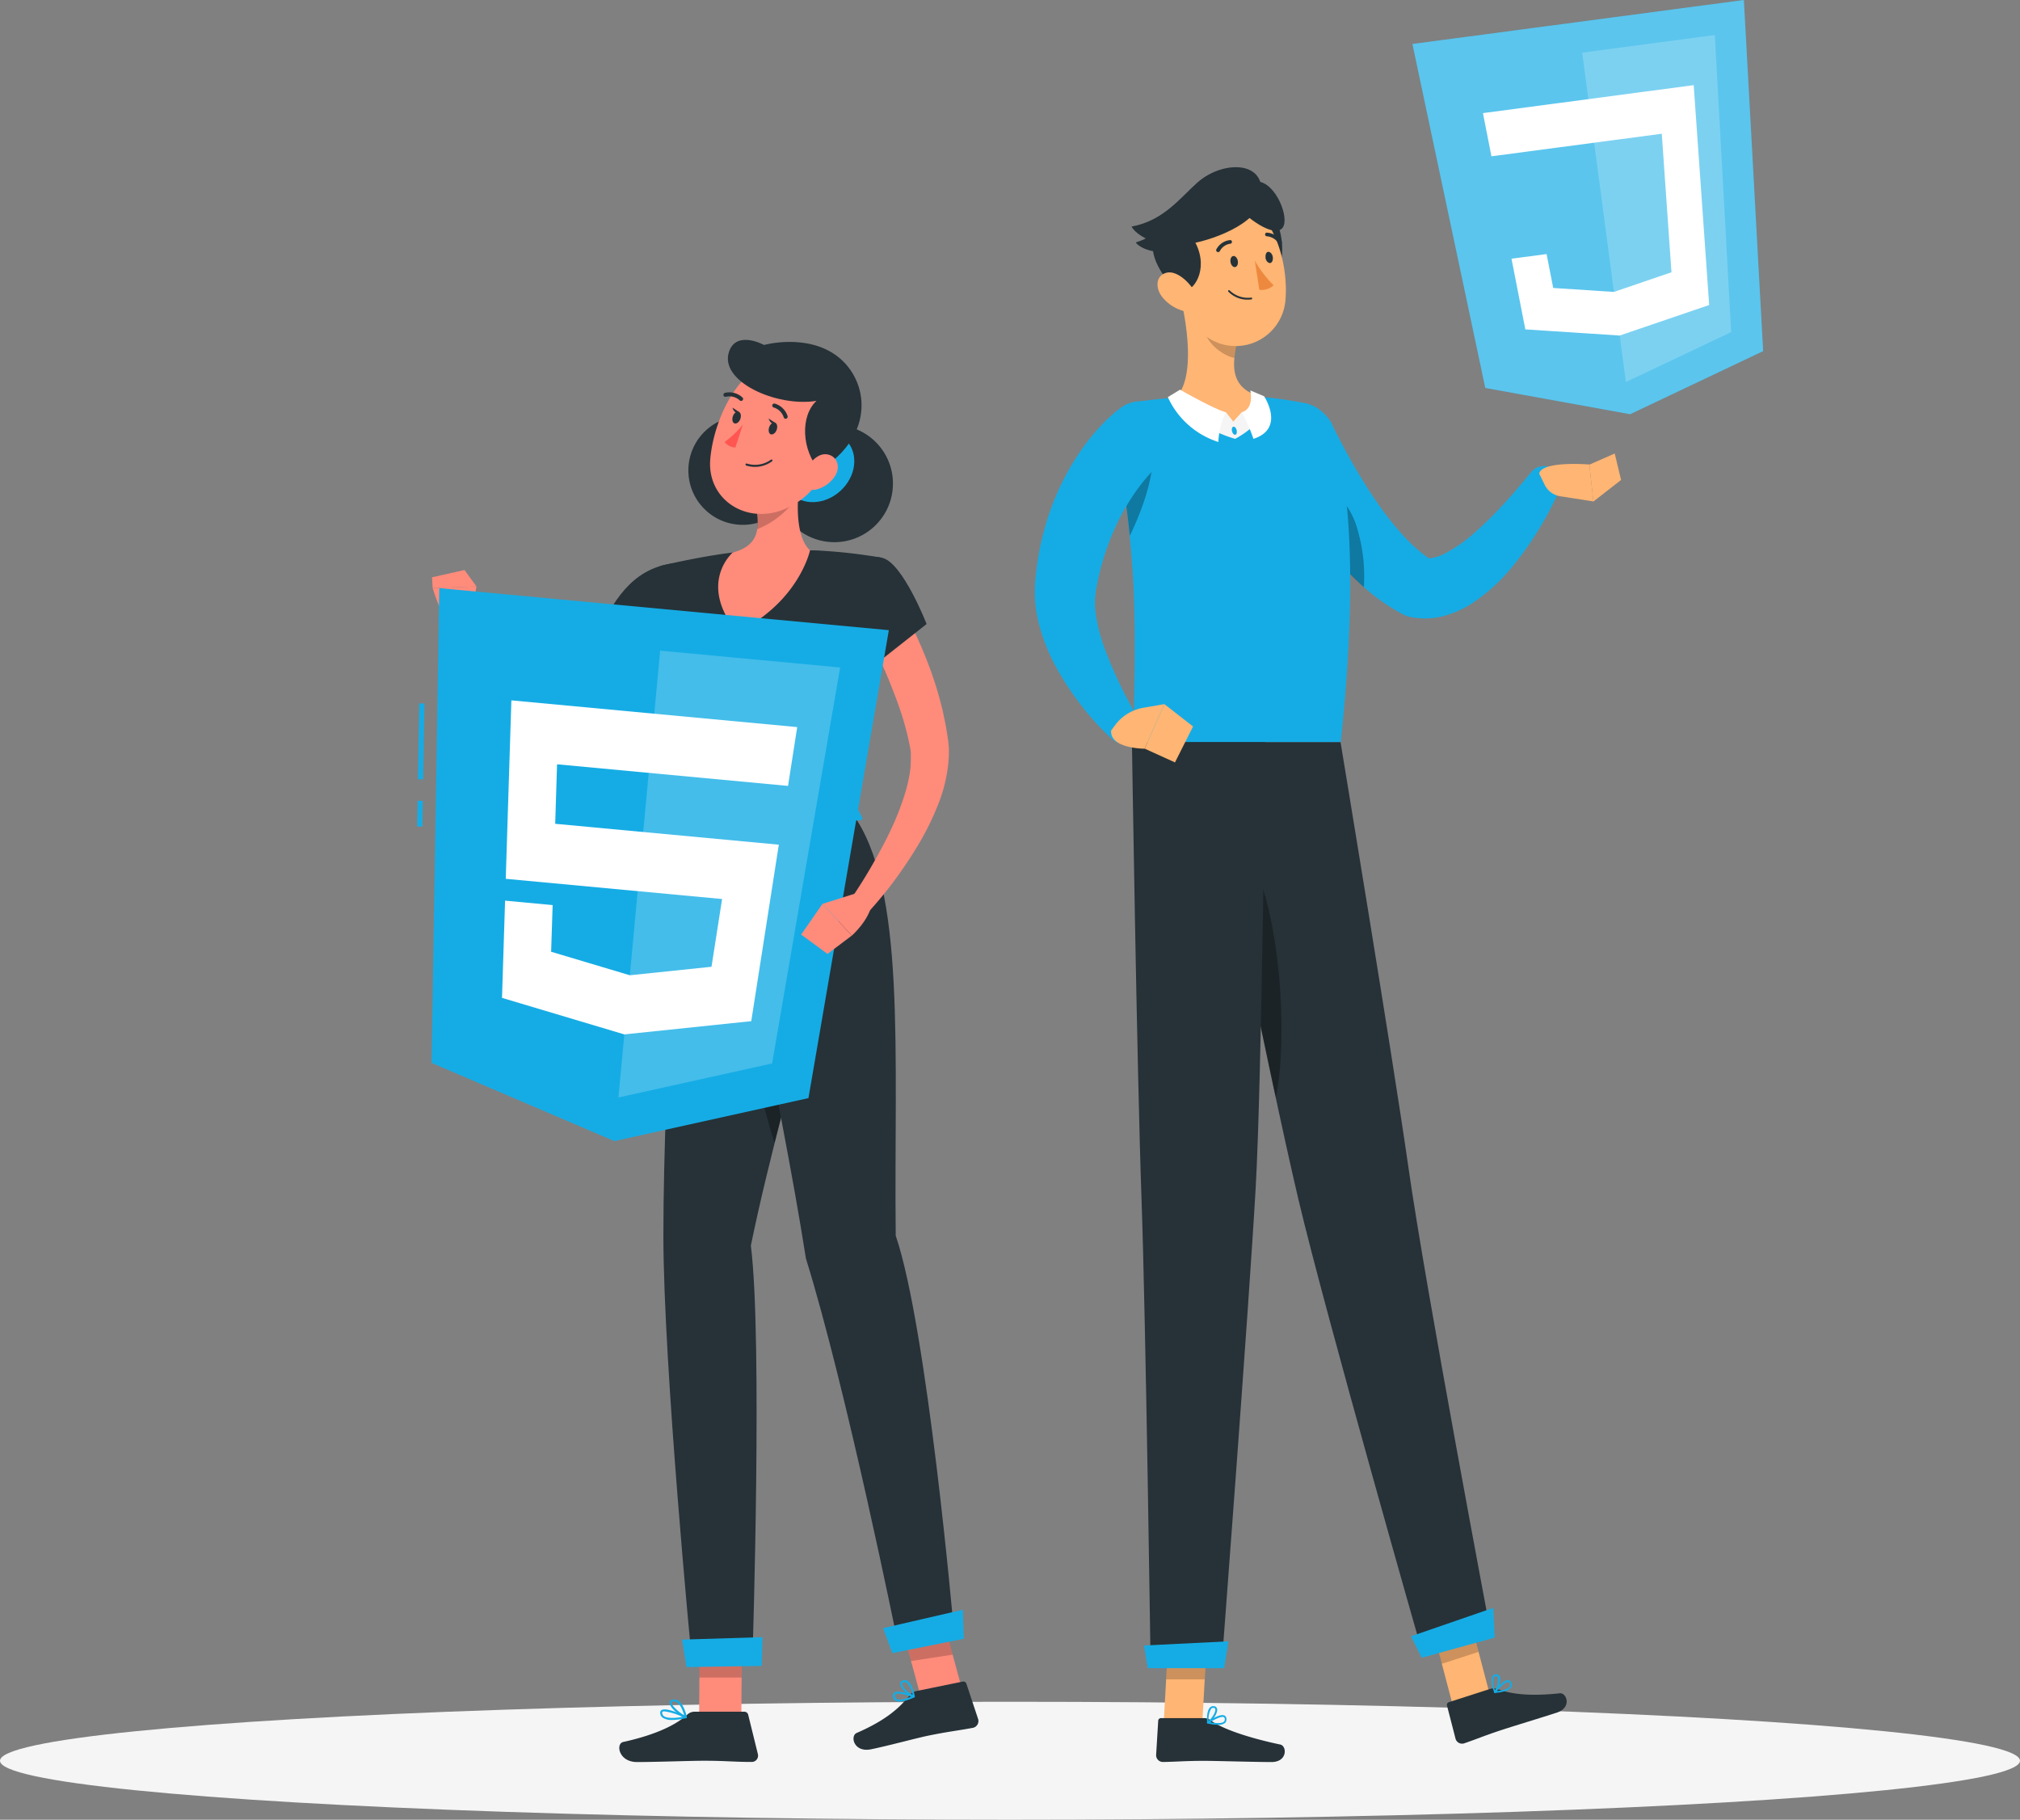 <svg xmlns="http://www.w3.org/2000/svg" width="823.75" height="741.923" viewBox="0 0 823.75 741.923">
  <rect x="0" y="0" width="823.75" height="741.923" fill="#808080" stroke="none"/>
  <g id="Static_assets-rafiki_1_" data-name="Static assets-rafiki (1)" transform="translate(-56.11 -78.3)">
    <g id="freepik--Shadow--inject-42" transform="translate(56.11 772.13)">
      <ellipse id="freepik--path--inject-42" cx="411.875" cy="24.047" rx="411.875" ry="24.047" fill="#f5f5f5"/>
    </g>
    <g id="freepik--character-1--inject-42" transform="translate(226.229 216.871)">
      <circle id="Ellipse_95" data-name="Ellipse 95" cx="23.898" cy="23.898" r="23.898" transform="translate(146.228 34.685)" fill="#263238"/>
      <path id="Path_274" data-name="Path 274" d="M229.952,185.287c-6.373,5.842-15.571,6.2-20.52.786s-3.824-14.594,2.549-20.351,15.571-6.2,20.52-.786S236.325,179.445,229.952,185.287Z" transform="translate(-57.319 -123.751)" fill="#15ace5"/>
      <circle id="Ellipse_96" data-name="Ellipse 96" cx="22.199" cy="22.199" r="22.199" transform="translate(101.397 53.219) rotate(-45)" fill="#263238"/>
      <path id="Path_275" data-name="Path 275" d="M238.167,197.026a190.033,190.033,0,0,1-7.9,17.716,189.377,189.377,0,0,1-9.5,16.8A148.313,148.313,0,0,1,209.426,247.5q-3.123,3.824-6.606,7.456c-1.147,1.232-2.358,2.4-3.59,3.569-.595.595-1.253,1.147-1.869,1.721l-.956.871a18.774,18.774,0,0,1-2,1.487,13.469,13.469,0,0,1-5.226,1.975,13.746,13.746,0,0,1-4.992-.17,18.565,18.565,0,0,1-6.67-2.931,42.721,42.721,0,0,1-7.945-7.393,116.572,116.572,0,0,1-11.046-15.635,247.664,247.664,0,0,1-16.378-33.16l7.8-3.972c3.08,5.035,6.245,10.154,9.517,15.1s6.543,9.9,10.027,14.573a113.8,113.8,0,0,0,10.855,13.086,27.787,27.787,0,0,0,5.587,4.525,3.824,3.824,0,0,0,1.614.616H187.1a2.422,2.422,0,0,0-.935.3h-.149l.744-.743c.489-.489,1-.956,1.466-1.487q1.466-1.508,2.868-3.123c1.869-2.124,3.675-4.376,5.374-6.713,3.441-4.652,6.628-9.58,9.665-14.636s5.778-10.345,8.5-15.656,5.162-10.876,7.308-16.038Z" transform="translate(-129.496 -90.031)" fill="#ff8b7b"/>
      <path id="Path_276" data-name="Path 276" d="M217.79,207.976c-2.507,4.992-9.9,13.617-15.7,19.989-4.249,4.567-7.5,7.987-7.5,7.987l-2.57-2.124L170.78,215.517c6.118-12.958,13.787-26.745,30.59-29.018C211.863,184.991,222.23,199.1,217.79,207.976Z" transform="translate(-97.308 -95.351)" fill="#263238"/>
      <path id="Path_277" data-name="Path 277" d="M190.849,211.509c-4.249,4.567-7.5,7.987-7.5,7.987l-2.57-2.124c2.124-5.226,5.757-13.319,9.814-16.272A24.493,24.493,0,0,1,190.849,211.509Z" transform="translate(-86.066 -78.81)" opacity="0.3"/>
      <path id="Path_278" data-name="Path 278" d="M154.38,205.5l2.655-14.636-17.865.68s3.484,11.79,8.115,16.994Z" transform="translate(-132.847 -90.323)" fill="#ff8b7b"/>
      <path id="Path_279" data-name="Path 279" d="M152.3,187.7l-13.255,2.974.276,4.418,17.865-.68Z" transform="translate(-132.993 -93.876)" fill="#ff8b7b"/>
      <path id="Path_280" data-name="Path 280" d="M207.538,429.269l-17.228,1.615.3-39.3,17.228-1.614Z" transform="translate(-75.351 133.531)" fill="#ff8b7b"/>
      <path id="Path_281" data-name="Path 281" d="M255.841,424.881l-16.973,2.592L228.48,389.193l16.973-2.613Z" transform="translate(-32.438 129.72)" fill="#ff8b7b"/>
      <path id="Path_282" data-name="Path 282" d="M245.537,404.936l18.927-3.866a1.275,1.275,0,0,1,1.529.871l4.8,14.445a2.825,2.825,0,0,1-2.124,3.526c-6.628,1.232-9.857,1.487-18.184,3.186-5.12,1.062-16.314,4.121-23.367,5.565s-8.667-5.438-5.842-6.67c12.746-5.523,17.908-10.834,21.689-15.465a4.525,4.525,0,0,1,2.57-1.593Z" transform="translate(-42.017 145.968)" fill="#263238"/>
      <path id="Path_283" data-name="Path 283" d="M205.657,406.83h20.329a1.614,1.614,0,0,1,1.572,1.232l3.951,16.038a2.571,2.571,0,0,1-2.549,3.208c-7.159,0-10.621-.489-19.458-.489-5.481,0-19.692.531-27.254.531s-8.752-7.5-5.672-8.179c13.829-3.038,21.88-7.223,26.235-11.237A4.249,4.249,0,0,1,205.657,406.83Z" transform="translate(-92.568 152.486)" fill="#263238"/>
      <path id="Path_284" data-name="Path 284" d="M190.54,391.584l-.17,20.266H207.6l.17-21.88Z" transform="translate(-75.284 133.531)" opacity="0.2"/>
      <path id="Path_285" data-name="Path 285" d="M245.474,386.59l-16.994,2.592,5.353,19.734,16.994-2.592Z" transform="translate(-32.438 129.731)" opacity="0.2"/>
      <path id="Path_286" data-name="Path 286" d="M261.955,291.081l-69.442,1.933c-16.314-99.841-8.625-102.645-8.625-102.645s11.917-2.889,23.919-4.695c1.827-.276,3.654-.531,5.438-.743a220.751,220.751,0,0,1,31.546-.892c1.551,0,3.1,0,4.652.149A211.176,211.176,0,0,1,274.3,187.1c-2.847,12.342-5.12,22.836-6.883,32.013-2.294,11.96-3.781,21.625-4.673,30.1a260.3,260.3,0,0,0-.786,41.869Z" transform="translate(-84.607 -98.223)" fill="#263238"/>
      <path id="Path_287" data-name="Path 287" d="M221.23,235.4c-3.356-10.43-2.847-32.161,1.02-39.278L225.9,205.3C223.609,217.257,222.122,226.922,221.23,235.4Z" transform="translate(-43.095 -84.409)" opacity="0.3"/>
      <path id="Path_288" data-name="Path 288" d="M226.544,176.858c-.446,8.5.446,17.377,4.886,21.476,0,0-4.461,21.052-29.74,33.436-16.251-20.181-1.763-32.565-1.763-32.565,11.322-3.016,11.535-10.621,8.5-22.942l8.964-3.7a5.459,5.459,0,0,1,9.156,4.291Z" transform="translate(-71.225 -112.518)" fill="#ff8b7b"/>
      <path id="Path_289" data-name="Path 289" d="M209.767,172.577a5.438,5.438,0,0,1,9.134,3.505,35.624,35.624,0,0,1-16.676,13.659,36.664,36.664,0,0,0-1.466-13.468Z" transform="translate(-63.603 -112.528)" opacity="0.2"/>
      <path id="Path_290" data-name="Path 290" d="M244.8,178.534c-6.373,15.932-8.6,22.793-19.437,28.678-16.314,8.858-34.307-1.784-32.863-19.118,1.3-15.613,11.344-39.044,29.209-40.786A22.517,22.517,0,0,1,244.8,178.534Z" transform="translate(-72.977 -139.43)" fill="#ff8b7b"/>
      <path id="Path_291" data-name="Path 291" d="M231.976,168.4c-16.378,2.655-40.149-8.093-35.56-20.329,3.165-8.5,14.169-2.464,14.169-2.464s17.61-4.907,30.08,4.758,15.741,31.864-7.435,46.373C225.922,188.541,225.263,174.606,231.976,168.4Z" transform="translate(-69.136 -143.532)" fill="#263238"/>
      <path id="Path_292" data-name="Path 292" d="M223.316,174.148a12.851,12.851,0,0,1-7.711,5.693c-4.249,1.062-6.139-2.74-4.758-6.649,1.232-3.526,4.95-8.327,9.113-7.647S225.419,170.664,223.316,174.148Z" transform="translate(-52.765 -118.858)" fill="#ff8b7b"/>
      <path id="Path_293" data-name="Path 293" d="M190.98,236.2s-7.52,103.473-7.52,170.367c0,53.107,11.514,172.279,11.514,172.279l24.875-2.464s4.1-127.839-.722-165.693c15.359-74.817,43.441-145.98,27.616-176.315Z" transform="translate(-83.053 -41.406)" fill="#263238"/>
      <path id="Path_294" data-name="Path 294" d="M219.849,392.52l-32.8,1,1.784,11.195,30.674-.467Z" transform="translate(-79.016 136.398)" fill="#15ace5"/>
      <path id="Path_295" data-name="Path 295" d="M211.821,256.946l-8.157,9.092c-7.8,23.2-2.634,55.4,6.67,85.29,9.5-37.663,19.522-72.416,22.05-98.97V250Z" transform="translate(-64.616 -23.833)" opacity="0.3"/>
      <path id="Path_296" data-name="Path 296" d="M194.13,236.018S219.3,350.113,229.584,415.944c16.527,53.107,37.217,155.5,37.217,155.5l22.963-5.481s-10.621-121.445-23.558-159.32c-.744-74.838,4.461-141.944-17.8-172.3Z" transform="translate(-71.057 -41.439)" fill="#263238"/>
      <path id="Path_297" data-name="Path 297" d="M229.4,404.934l29.145-5.842-.382-11.832-32.523,7.5Z" transform="translate(-35.631 130.484)" fill="#15ace5"/>
      <path id="Path_298" data-name="Path 298" d="M258.62,232.654l3.144,6.118c.234.489-.34,1-1.126,1.02l-72.863,2.018c-.616,0-1.147-.276-1.168-.659l-.637-6.2c0-.425.51-.807,1.19-.828l70.335-1.954A1.19,1.19,0,0,1,258.62,232.654Z" transform="translate(-80.231 -43.896)" fill="#15ace5"/>
      <path id="Path_299" data-name="Path 299" d="M216.585,240.922h1.869c.382,0,.659-.212.637-.446l-.871-8.051c0-.234-.361-.425-.744-.4h-1.869c-.382,0-.658.212-.637.446l.871,8.051C215.884,240.752,216.2,240.943,216.585,240.922Z" transform="translate(-47.627 -44.049)" fill="#263238"/>
      <path id="Path_300" data-name="Path 300" d="M190.175,241.711h1.869c.382,0,.659-.212.637-.446l-.871-8.051c0-.234-.361-.4-.743-.4H189.2c-.382,0-.659.212-.637.446l.871,8.051A.923.923,0,0,0,190.175,241.711Z" transform="translate(-77.319 -43.16)" fill="#263238"/>
      <path id="Path_301" data-name="Path 301" d="M203.375,241.3h1.891c.361,0,.659-.212.637-.467l-.892-8.03c0-.234-.34-.425-.722-.425H202.4c-.361,0-.659.212-.637.446l.892,8.051C202.674,241.132,202.993,241.323,203.375,241.3Z" transform="translate(-62.479 -43.643)" fill="#263238"/>
      <path id="Path_302" data-name="Path 302" d="M206.96,162.293c-.425,1.317-1.466,2.124-2.337,1.933s-1.19-1.551-.765-2.868,1.466-2.124,2.337-1.933S207.385,160.975,206.96,162.293Z" transform="translate(-60.329 -125.696)" fill="#263238"/>
      <path id="Path_303" data-name="Path 303" d="M199.993,160.185c-.446,1.338-1.487,2.124-2.337,1.933s-1.211-1.529-.765-2.868,1.466-2.124,2.315-1.912S200.418,158.783,199.993,160.185Z" transform="translate(-68.168 -128.049)" fill="#263238"/>
      <path id="Path_304" data-name="Path 304" d="M199.557,158.4l-2.847-1.869S197.517,159.5,199.557,158.4Z" transform="translate(-68.156 -128.919)" fill="#263238"/>
      <path id="Path_305" data-name="Path 305" d="M202.645,159.81a38.468,38.468,0,0,1-7.435,7.031,5.757,5.757,0,0,0,4.4,2.273Z" transform="translate(-69.842 -125.231)" fill="#ff5652"/>
      <path id="Path_306" data-name="Path 306" d="M199.366,168.861a.4.4,0,0,1-.127-.425.446.446,0,0,1,.531-.276,11.089,11.089,0,0,0,9.793-1.551.4.4,0,1,1,.51.616,11.769,11.769,0,0,1-10.621,1.721Z" transform="translate(-65.332 -117.734)" fill="#263238"/>
      <path id="Path_307" data-name="Path 307" d="M209.289,161.76a.807.807,0,0,1-.234-.34,6.161,6.161,0,0,0-4.079-4.057.807.807,0,0,1-.595-.977.85.85,0,0,1,1-.616,7.8,7.8,0,0,1,5.226,5.1.85.85,0,0,1-.51,1.041.786.786,0,0,1-.807-.149Z" transform="translate(-59.556 -129.795)" fill="#263238"/>
      <path id="Path_308" data-name="Path 308" d="M195.007,154.894v-.149a.828.828,0,0,1,.659-.956,7.9,7.9,0,0,1,7.1,1.933.807.807,0,0,1,0,1.147.828.828,0,0,1-1.147,0,6.224,6.224,0,0,0-5.629-1.466A.828.828,0,0,1,195.007,154.894Z" transform="translate(-70.085 -132.211)" fill="#263238"/>
      <path id="Path_309" data-name="Path 309" d="M228.779,406.759l-.234-.127a2.124,2.124,0,0,1-1.041-1.976,1.36,1.36,0,0,1,.595-1.275c1.806-1.3,7.5.956,8.136,1.211a.382.382,0,0,1,.255.361.425.425,0,0,1-.255.382C234.238,406.249,230.691,407.609,228.779,406.759ZM235,405c-2.294-.829-5.5-1.636-6.373-.977a.616.616,0,0,0-.234.574,1.487,1.487,0,0,0,.658,1.338c.892.595,3.123.255,5.884-.935Z" transform="translate(-33.544 148.16)" fill="#15ace5"/>
      <path id="Path_310" data-name="Path 310" d="M233.934,407.636c-1.869-.85-5.056-3.548-5.013-5.374a1.466,1.466,0,0,1,1.147-1.381,2.124,2.124,0,0,1,1.784.191c2.124,1.232,3,6.054,3.038,6.267a.467.467,0,0,1-.149.382.446.446,0,0,1-.4,0Zm-2.655-5.948a1.4,1.4,0,0,0-.977,0c-.489.17-.574.425-.574.616,0,1.19,2.358,3.526,4.249,4.461a8.943,8.943,0,0,0-2.485-4.95Z" transform="translate(-31.943 145.669)" fill="#15ace5"/>
      <path id="Path_311" data-name="Path 311" d="M187.759,410.686a6.692,6.692,0,0,1-3.951-.956,2.464,2.464,0,0,1-.956-1.954,1.211,1.211,0,0,1,.531-1.1c1.869-1.232,8.688,1.891,10.048,2.549a.4.4,0,0,1-.106.744,26.428,26.428,0,0,1-5.566.722Zm-3.144-3.505a1.465,1.465,0,0,0-.807.17.361.361,0,0,0-.149.382,1.721,1.721,0,0,0,.658,1.36c1.168.892,3.972,1,7.626.34a24.6,24.6,0,0,0-7.329-2.252Z" transform="translate(-83.741 151.987)" fill="#15ace5"/>
      <path id="Path_312" data-name="Path 312" d="M191.216,412.117h-.17c-2.252-.935-6.776-4.631-6.373-6.543,0-.425.382-.935,1.423-1.062,4.036-.489,5.544,6.84,5.608,7.159a.4.4,0,0,1-.149.382.445.445,0,0,1-.34.064Zm-4.865-6.861h-.276c-.425,0-.658.17-.68.361-.191,1.1,2.932,4.036,5.226,5.311-.489-1.742-1.848-5.672-4.27-5.672Z" transform="translate(-81.717 149.854)" fill="#15ace5"/>
      <path id="Path_313" data-name="Path 313" d="M206.507,160.478l-2.847-1.848S204.51,161.54,206.507,160.478Z" transform="translate(-60.342 -126.558)" fill="#263238"/>
      <path id="Path_314" data-name="Path 314" d="M235.457,190.59c1.827,2.762,3.293,5.247,4.78,7.9s2.889,5.289,4.249,7.987c2.655,5.4,5.077,10.919,7.222,16.591a146.56,146.56,0,0,1,5.459,17.483c.4,1.466.659,3.016,1,4.525s.637,3.016.871,4.567.51,2.974.722,4.695l.255,2.74v2.7a60.714,60.714,0,0,1-4.142,19.628,111.057,111.057,0,0,1-8.306,16.994,180.866,180.866,0,0,1-10.239,15.295,175.064,175.064,0,0,1-11.811,14.041L218.93,320.3c3.165-4.673,6.373-9.6,9.241-14.573s5.672-10.005,8.051-15.125a110.593,110.593,0,0,0,6.012-15.422,69.187,69.187,0,0,0,1.784-7.626,40.363,40.363,0,0,0,.467-7.222v-1.678l-.255-1.593c-.191-1.168-.552-2.613-.807-3.887s-.616-2.634-.977-3.951-.68-2.613-1.1-3.93c-1.551-5.226-3.569-10.345-5.608-15.465s-4.461-10.112-7.01-15.04c-1.232-2.464-2.528-4.907-3.866-7.329s-2.783-4.865-4.057-6.968Z" transform="translate(-43.175 -90.626)" fill="#ff8b7b"/>
      <path id="Path_315" data-name="Path 315" d="M235.315,185.626c8.327,2,18.056,26.978,18.056,26.978l-24.238,19.118s-14.063-20.5-12.215-31.482C218.491,190.852,224.715,183.1,235.315,185.626Z" transform="translate(-45.624 -96.751)" fill="#263238"/>
      <rect id="Rectangle_196" data-name="Rectangle 196" width="30.929" height="2.124" transform="matrix(0.017, -1, 1, 0.017, 0.31, 179.173)" fill="#15ace5"/>
      <rect id="Rectangle_197" data-name="Rectangle 197" width="10.515" height="2.124" transform="matrix(0.017, -1, 1, 0.017, 0, 198.419)" fill="#15ace5"/>
      <path id="Path_316" data-name="Path 316" d="M142.1,191.18,138.96,384.744l74.519,31.885L292.651,399.1l32.777-190.781Z" transform="translate(-133.083 -89.963)" fill="#15ace5"/>
      <path id="Path_317" data-name="Path 317" d="M191.845,203.18,174.83,385.358,237.5,371.486l27.743-161.445Z" transform="translate(-92.755 -76.472)" fill="#fff" opacity="0.2"/>
      <path id="Path_318" data-name="Path 318" d="M272.863,223.618,156.3,212.72l-2.294,72.756,88.221,8.242-4.312,27.616L204.61,324.8l-32.077-9.58h-.021l.616-19.034-19.395-1.806-1.253,39.639,49.878,14.891,51.769-5.4,11.237-71.949-91.195-8.518.765-24.259,94.19,8.816Z" transform="translate(-117.883 -65.746)" fill="#fff"/>
      <path id="Path_319" data-name="Path 319" d="M209.91,264.292l10.728,7.9,9.92-7.477L218.6,251.78Z" transform="translate(-53.316 -21.832)" fill="#ff8b7b"/>
      <path id="Path_320" data-name="Path 320" d="M228.679,249.6,214,254.231l11.981,12.937s7.265-6.373,8.242-13.468Z" transform="translate(-48.717 -24.283)" fill="#ff8b7b"/>
    </g>
    <g id="freepik--character-2--inject-42" transform="translate(478.1 78.3)">
      <path id="Path_321" data-name="Path 321" d="M339.944,426.951l14.976-4.865-9.3-35.327-14.976,4.865Z" transform="translate(-169.454 268.493)" fill="#ffb573"/>
      <path id="Path_322" data-name="Path 322" d="M351.522,402.563l-16.846,5.417a1.126,1.126,0,0,0-.765,1.381l3.505,13.6a2.783,2.783,0,0,0,3.484,1.806c5.82-2,8.5-3.25,15.911-5.651,4.546-1.487,15.55-4.822,21.838-6.861s4.1-8.2,1.253-7.9c-12.746,1.36-20.2.212-25.491-1.742a4.589,4.589,0,0,0-2.889-.042Z" transform="translate(-165.821 286.02)" fill="#263238"/>
      <path id="Path_323" data-name="Path 323" d="M330.64,391.646l14.976-4.886,4.8,18.226-15,4.865Z" transform="translate(-169.454 268.493)" opacity="0.2"/>
      <path id="Path_324" data-name="Path 324" d="M343.232,220.72s21.243,128.2,27.616,172.916c6.9,48.964,33.988,192.183,33.988,192.183l-27.807,7.69S337.305,454.73,326.047,407.125c-12.215-51.684-39.087-186.4-39.087-186.4Z" transform="translate(-218.562 81.819)" fill="#263238"/>
      <path id="Path_325" data-name="Path 325" d="M304,251.515c10.876,27.169,12.108,73.351,7.69,92.278-6.67-31.078-14.318-68.253-20.2-97.164C293.593,239.216,297.4,234.988,304,251.515Z" transform="translate(-213.469 103.599)" opacity="0.3"/>
      <path id="Path_326" data-name="Path 326" d="M331.324,407.229l29.782-8.2-.595-12.13L326.99,398.477Z" transform="translate(-173.557 268.65)" fill="#15ace5"/>
      <path id="Path_327" data-name="Path 327" d="M347.537,405.232a20.632,20.632,0,0,1-4.249.765.382.382,0,0,1-.34-.191.4.4,0,0,1,0-.4c.382-.489,3.675-4.758,5.736-4.631a1.317,1.317,0,0,1,1.126.722,2,2,0,0,1,.191,2.124A4.249,4.249,0,0,1,347.537,405.232Zm-3.378,0c2.846-.34,4.8-1.062,5.268-1.976a1.36,1.36,0,0,0-.149-1.338.68.68,0,0,0-.552-.361c-1.1-.128-3.186,1.954-4.567,3.611Z" transform="translate(-155.676 284.243)" fill="#15ace5"/>
      <path id="Path_328" data-name="Path 328" d="M343.962,407.254h-.17a.34.34,0,0,1-.276-.234c0-.17-1.806-4.376-.765-6.373a1.805,1.805,0,0,1,1.317-.956,1.4,1.4,0,0,1,1.615.637c.871,1.529-.34,5.374-1.551,6.755Zm0-6.734a1.062,1.062,0,0,0-.658.552,8.178,8.178,0,0,0,.573,5.077,7.477,7.477,0,0,0,1.083-5.374c-.106-.191-.3-.4-.828-.3Z" transform="translate(-156.201 282.965)" fill="#15ace5"/>
      <path id="Path_329" data-name="Path 329" d="M325.8,164.176c.489,1.041,1.232,2.528,1.891,3.824l2.124,4.015c1.4,2.7,2.868,5.353,4.376,7.966,3.017,5.268,6.2,10.388,9.538,15.273a131.515,131.515,0,0,0,10.728,13.638A63.6,63.6,0,0,0,366.371,219.3l-3.229-1.253a5.821,5.821,0,0,0,3.059.255,17.655,17.655,0,0,0,5.226-1.742,57.889,57.889,0,0,0,12.215-8.5,148.705,148.705,0,0,0,11.854-11.641c3.824-4.121,7.626-8.625,11.131-12.894l.212-.255a6.883,6.883,0,0,1,11.62,7.116,136.671,136.671,0,0,1-8.794,16.676,127.611,127.611,0,0,1-11.174,15.528,73.2,73.2,0,0,1-15.38,13.935,42.293,42.293,0,0,1-11.152,5.183,30.165,30.165,0,0,1-14.594.574,9.88,9.88,0,0,1-2.655-.956l-.574-.3A81.784,81.784,0,0,1,335.7,227.394a128.194,128.194,0,0,1-14.126-16.123,175.446,175.446,0,0,1-11.492-17.377c-1.721-3-3.356-5.99-4.95-9.071-.786-1.529-1.572-3.059-2.316-4.631s-1.423-3.059-2.23-4.971a13.808,13.808,0,0,1,25.151-11.365Z" transform="translate(-204.42 9.228)" fill="#15ace5"/>
      <path id="Path_330" data-name="Path 330" d="M330.608,187.12c-6.67-17.716-20.839-18.014-26.978-13.319.446.828.913,1.657,1.381,2.485a180.392,180.392,0,0,0,10.94,16.8,138.837,138.837,0,0,0,13.319,15.677c1.529,1.508,3.1,3,4.737,4.44A67.976,67.976,0,0,0,330.608,187.12Z" transform="translate(-199.82 26.179)" opacity="0.3"/>
      <path id="Path_331" data-name="Path 331" d="M360.045,180.506l13.638,2.124-1.636-15.061s-19.395-1.593-20.457,3.7l2.252,4.61A8.5,8.5,0,0,0,360.045,180.506Z" transform="translate(-145.9 21.81)" fill="#ffb573"/>
      <path id="Path_332" data-name="Path 332" d="M374.157,176.131l-2.592-10.791-10.345,4.546,1.636,15.04Z" transform="translate(-135.073 19.557)" fill="#ffb573"/>
      <path id="Path_333" data-name="Path 333" d="M279.51,428.224h15.741l2.039-36.474H281.549Z" transform="translate(-226.938 274.103)" fill="#ffb573"/>
      <path id="Path_334" data-name="Path 334" d="M297.721,408.06H280.068a1.126,1.126,0,0,0-1.168,1.083l-.85,14a2.783,2.783,0,0,0,2.74,2.8c6.16-.106,9.113-.467,16.888-.467,4.78,0,20.8.489,27.4.489s6.373-6.543,3.611-7.138c-12.555-2.634-23.771-6.373-28.232-9.793A4.248,4.248,0,0,0,297.721,408.06Z" transform="translate(-228.579 292.44)" fill="#263238"/>
      <path id="Path_335" data-name="Path 335" d="M281.032,391.76h15.741l-1.062,18.8H279.97Z" transform="translate(-226.42 274.114)" opacity="0.2"/>
      <path id="Path_336" data-name="Path 336" d="M327.781,220.362s-1.36,137.632-3.909,182.687c-2.8,49.368-13.957,195.667-13.957,195.667H281.047s-1.976-142.326-3.717-191.185c-1.891-53.107-3.93-187.212-3.93-187.212Z" transform="translate(-233.807 81.369)" fill="#263238"/>
      <path id="Path_337" data-name="Path 337" d="M277.238,404.26H308.4l1.742-10.94-34.413,1.7Z" transform="translate(-231.187 275.868)" fill="#15ace5"/>
      <path id="Path_338" data-name="Path 338" d="M292.336,411.45a20.2,20.2,0,0,1-4.249-.552.361.361,0,0,1-.276-.3.4.4,0,0,1,.149-.361c.51-.361,4.971-3.4,6.883-2.634a1.36,1.36,0,0,1,.85,1.02,2.125,2.125,0,0,1-.446,2A4.25,4.25,0,0,1,292.336,411.45Zm-3.186-1.083c2.8.552,4.886.467,5.608-.255a1.317,1.317,0,0,0,.276-1.317.637.637,0,0,0-.4-.51C293.589,407.881,290.977,409.2,289.15,410.367Z" transform="translate(-217.608 291.79)" fill="#15ace5"/>
      <path id="Path_339" data-name="Path 339" d="M288.212,412.831a.255.255,0,0,1-.17,0,.34.34,0,0,1-.191-.3c0-.191-.382-4.716,1.211-6.245a1.891,1.891,0,0,1,1.551-.51,1.4,1.4,0,0,1,1.338,1.1c.361,1.721-1.976,5.013-3.548,5.948a.318.318,0,0,1-.191,0Zm2.124-6.373a1.126,1.126,0,0,0-.786.319,8.115,8.115,0,0,0-1.041,4.992c1.381-1.147,2.931-3.654,2.7-4.78,0-.212-.17-.467-.7-.531Z" transform="translate(-217.605 289.857)" fill="#15ace5"/>
      <path id="Path_340" data-name="Path 340" d="M270.16,168.349a10.048,10.048,0,0,1,8.5-11.683h.191c5.077-.743,11.45-1.508,17.7-1.806a314.163,314.163,0,0,1,35.794,0c5.5.51,10.876,1.423,15.167,2.252h.17a15.082,15.082,0,0,1,11.45,10.494c5.141,17.313,11.259,52.661,3.25,127.711H278.062c-.595-7.52,1.083-31.992-.149-63.155a494.591,494.591,0,0,0-7.754-63.813Z" transform="translate(-237.619 7.201)" fill="#15ace5"/>
      <path id="Path_341" data-name="Path 341" d="M270.46,164.082c1.763,10.069,3.909,23.771,5.4,38.237,0,0,7.69-15.082,9.092-27.977S275.346,160.471,270.46,164.082Z" transform="translate(-237.112 16.099)" opacity="0.3"/>
      <path id="Path_342" data-name="Path 342" d="M281.81,154.721s6.691,11.79,24.259,16.8c15.507-8.5,11.216-16.994,11.216-16.994" transform="translate(-224.352 7.403)" fill="#f5f5f5"/>
      <path id="Path_343" data-name="Path 343" d="M317.274,175.7c-10.409-2.464-12.236-8.9-11.535-15.975a42.309,42.309,0,0,1,.828-5.268l-13.043-10.834-9.581-7.945c2.655,11.535,5.651,32.544-2.124,40.234,0,0,6.373,10.621,24.259,9.687C321.119,184.772,317.274,175.7,317.274,175.7Z" transform="translate(-224.34 -13.789)" fill="#ffb573"/>
      <path id="Path_344" data-name="Path 344" d="M298.088,161.222l-2.974-3.8-6.9,5.438Z" transform="translate(-217.156 10.652)" fill="#f5f5f5"/>
      <path id="Path_345" data-name="Path 345" d="M300.906,174.418a30.8,30.8,0,0,1,3.038-12.13c-5.268-1.487-18.651-9.2-18.651-9.2l-4.992,3.038A33.988,33.988,0,0,0,300.906,174.418Z" transform="translate(-226.049 5.784)" fill="#fff"/>
      <path id="Path_346" data-name="Path 346" d="M292.86,161.222l3.441-3.8,6.415,5.438Z" transform="translate(-211.928 10.652)" fill="#f5f5f5"/>
      <path id="Path_347" data-name="Path 347" d="M299.26,172.986a66.571,66.571,0,0,0-4.78-10.855c5.268-1.487,3.5-8.9,3.5-8.9l5.608,2.358S312.43,168.737,299.26,172.986Z" transform="translate(-210.107 5.942)" fill="#fff"/>
      <path id="Path_348" data-name="Path 348" d="M294.558,161.611c.234.913,0,1.742-.531,1.869s-1.126-.489-1.36-1.4,0-1.742.552-1.869S294.346,160.7,294.558,161.611Z" transform="translate(-212.246 13.769)" fill="#15ace5"/>
      <path id="Path_349" data-name="Path 349" d="M300.408,150.254a42.311,42.311,0,0,0-.828,5.268c-4.865-.977-11.365-6.16-12.045-11.131a22.646,22.646,0,0,1-.17-4.971Z" transform="translate(-218.18 -9.584)" opacity="0.2"/>
      <path id="Path_350" data-name="Path 350" d="M305.4,144.575c6.479,1.529,7.626-13.872,3.632-21.5-3.208-6.139-12.087-3.909-14.4-1.338s5.077,19.926,5.077,19.926Z" transform="translate(-210.446 -32.392)" fill="#263238"/>
      <path id="Path_351" data-name="Path 351" d="M281.294,141.288c3.335,15.316,4.5,24.429,13.553,31.418a20.372,20.372,0,0,0,32.947-14.679c1.19-14.254-4.461-36.9-20.563-41.232a20.605,20.605,0,0,0-25.937,24.493Z" transform="translate(-225.556 -35.987)" fill="#ffb573"/>
      <path id="Path_352" data-name="Path 352" d="M290.122,147.569c4.822-.4,10.621-10.515,3.632-21.5-3.739-5.842-12.066-3.887-14.4-1.338-6.373,6.925,5.077,19.9,5.077,19.9Z" transform="translate(-229.286 -28.886)" fill="#263238"/>
      <path id="Path_353" data-name="Path 353" d="M293.043,142.128c9.538-.467,29.464-7.35,32.331-16.633,5.587-18.014-14.318-18.524-25.194-8.837-7.159,6.373-13.85,15.592-26.851,17.929C275.072,137.858,282.443,142.659,293.043,142.128Z" transform="translate(-233.886 -42.224)" fill="#263238"/>
      <path id="Path_354" data-name="Path 354" d="M288.713,138.793c6.713-1.147,14.211-7.414,15.443-14.233,2.443-13.192-6.606-9.92-14.551-2.124-4.928,4.758-6.373,10.027-15.465,12.746C275.563,137.264,281.171,140.047,288.713,138.793Z" transform="translate(-232.975 -36.34)" fill="#263238"/>
      <path id="Path_355" data-name="Path 355" d="M294.453,123.486c6.033,6.373,15.613,12.406,18.524,8.5s-2.7-18.205-10.112-18.821S290.077,118.834,294.453,123.486Z" transform="translate(-211.907 -39.153)" fill="#263238"/>
      <path id="Path_356" data-name="Path 356" d="M280.4,140.816a17,17,0,0,0,9.708,5.778c4.843.807,5.927-3.654,3.463-7.987-2.124-3.887-7.371-9.007-11.684-7.86S277.281,137.035,280.4,140.816Z" transform="translate(-228.277 -19.52)" fill="#ffb573"/>
      <ellipse id="Ellipse_97" data-name="Ellipse 97" cx="1.508" cy="2.294" rx="1.508" ry="2.294" transform="translate(79.412 104.647) rotate(-10.24)" fill="#263238"/>
      <path id="Path_357" data-name="Path 357" d="M299.059,129.094c.191,1.253,1.02,2.124,1.827,2.124s1.338-1.211,1.147-2.464-1.02-2.124-1.848-2.124S298.953,127.841,299.059,129.094Z" transform="translate(-204.978 -23.964)" fill="#263238"/>
      <path id="Path_358" data-name="Path 358" d="M297,128.34a47.327,47.327,0,0,0,7.669,10.027,7.18,7.18,0,0,1-5.842,1.827Z" transform="translate(-207.274 -22.041)" fill="#ed893e"/>
      <path id="Path_359" data-name="Path 359" d="M299.883,137.866a10.876,10.876,0,0,1-7.924-3.271.369.369,0,0,1,.552-.489,10.621,10.621,0,0,0,8.752,2.932.364.364,0,1,1,.085.722,11.9,11.9,0,0,1-1.466.106Z" transform="translate(-213.046 -15.699)" fill="#263238"/>
      <path id="Path_360" data-name="Path 360" d="M290.329,129.267a.723.723,0,0,1-.361-.106.744.744,0,0,1-.3-1.02,7.159,7.159,0,0,1,5.587-3.76.722.722,0,0,1,.765.7.743.743,0,0,1-.7.786,5.651,5.651,0,0,0-4.249,3.016A.744.744,0,0,1,290.329,129.267Z" transform="translate(-215.622 -26.494)" fill="#263238"/>
      <path id="Path_361" data-name="Path 361" d="M305.045,127.623a.765.765,0,0,1-.616-.34,6.246,6.246,0,0,0-4.716-2.847.743.743,0,1,1,0-1.487h0a7.732,7.732,0,0,1,5.948,3.505.743.743,0,0,1-.191,1.041A.828.828,0,0,1,305.045,127.623Z" transform="translate(-205.059 -28.101)" fill="#263238"/>
      <path id="Path_362" data-name="Path 362" d="M305.868,180.467h0l-.212.191-.51.467-1.02,1.126c-.743.765-1.529,1.593-2.273,2.422-1.508,1.7-3.017,3.484-4.418,5.374a88.915,88.915,0,0,0-7.6,12.066,102.368,102.368,0,0,0-9.623,27.616,35.3,35.3,0,0,0-.871,6.118,31.862,31.862,0,0,0,.3,6.267,69,69,0,0,0,3.569,13.85,175.363,175.363,0,0,0,13.489,28.253l.191.34a6.883,6.883,0,0,1-10.621,8.5,112.122,112.122,0,0,1-12.129-13.192,117.044,117.044,0,0,1-10.09-15.061,78.345,78.345,0,0,1-7.35-17.78,54.447,54.447,0,0,1-1.827-10.345,58.141,58.141,0,0,1,.34-10.621,109.673,109.673,0,0,1,3.42-18.375,106.4,106.4,0,0,1,6.543-17.78,100.2,100.2,0,0,1,9.814-16.527,83.61,83.61,0,0,1,6.245-7.562c1.126-1.211,2.273-2.422,3.526-3.59l1.976-1.784,1.062-.892,1.423-1.126a13.808,13.808,0,1,1,16.654,22.007Z" transform="translate(-254.762 8.295)" fill="#15ace5"/>
      <path id="Path_363" data-name="Path 363" d="M282.475,214.948l8.646-1.508-8.051,18.184s-14.3,0-13.638-7.456l1.7-2.273A18.141,18.141,0,0,1,282.475,214.948Z" transform="translate(-238.293 73.634)" fill="#ffb573"/>
      <path id="Path_364" data-name="Path 364" d="M295.6,222.553l-7.371,14.657-12.385-5.629,8.051-18.141Z" transform="translate(-231.064 73.634)" fill="#ffb573"/>
      <path id="Path_365" data-name="Path 365" d="M327.25,96.229l29.719,140.244,59.076,10.706,54.233-25.725L462.418,78.3Z" transform="translate(-173.265 -78.3)" fill="#15ace5"/>
      <path id="Path_366" data-name="Path 366" d="M327.25,96.229l29.719,140.244,59.076,10.706,54.233-25.725L462.418,78.3Z" transform="translate(-173.265 -78.3)" fill="#fff" opacity="0.3"/>
      <path id="Path_367" data-name="Path 367" d="M359.84,92.2l17.823,134.318,42.953-20.372L413.945,85.02Z" transform="translate(-136.625 -70.745)" fill="#fff" opacity="0.2"/>
      <path id="Path_368" data-name="Path 368" d="M426.738,94.64,340.79,106.047l3.463,17.61,69.464-9.2,3.951,56.484-23.473,8.009-24.748-1.614-2.7-13.829L352.431,165.4l5.651,28.826,38.471,2.507,36.495-12.448Z" transform="translate(-158.042 -59.929)" fill="#fff"/>
    </g>
  </g>
</svg>
